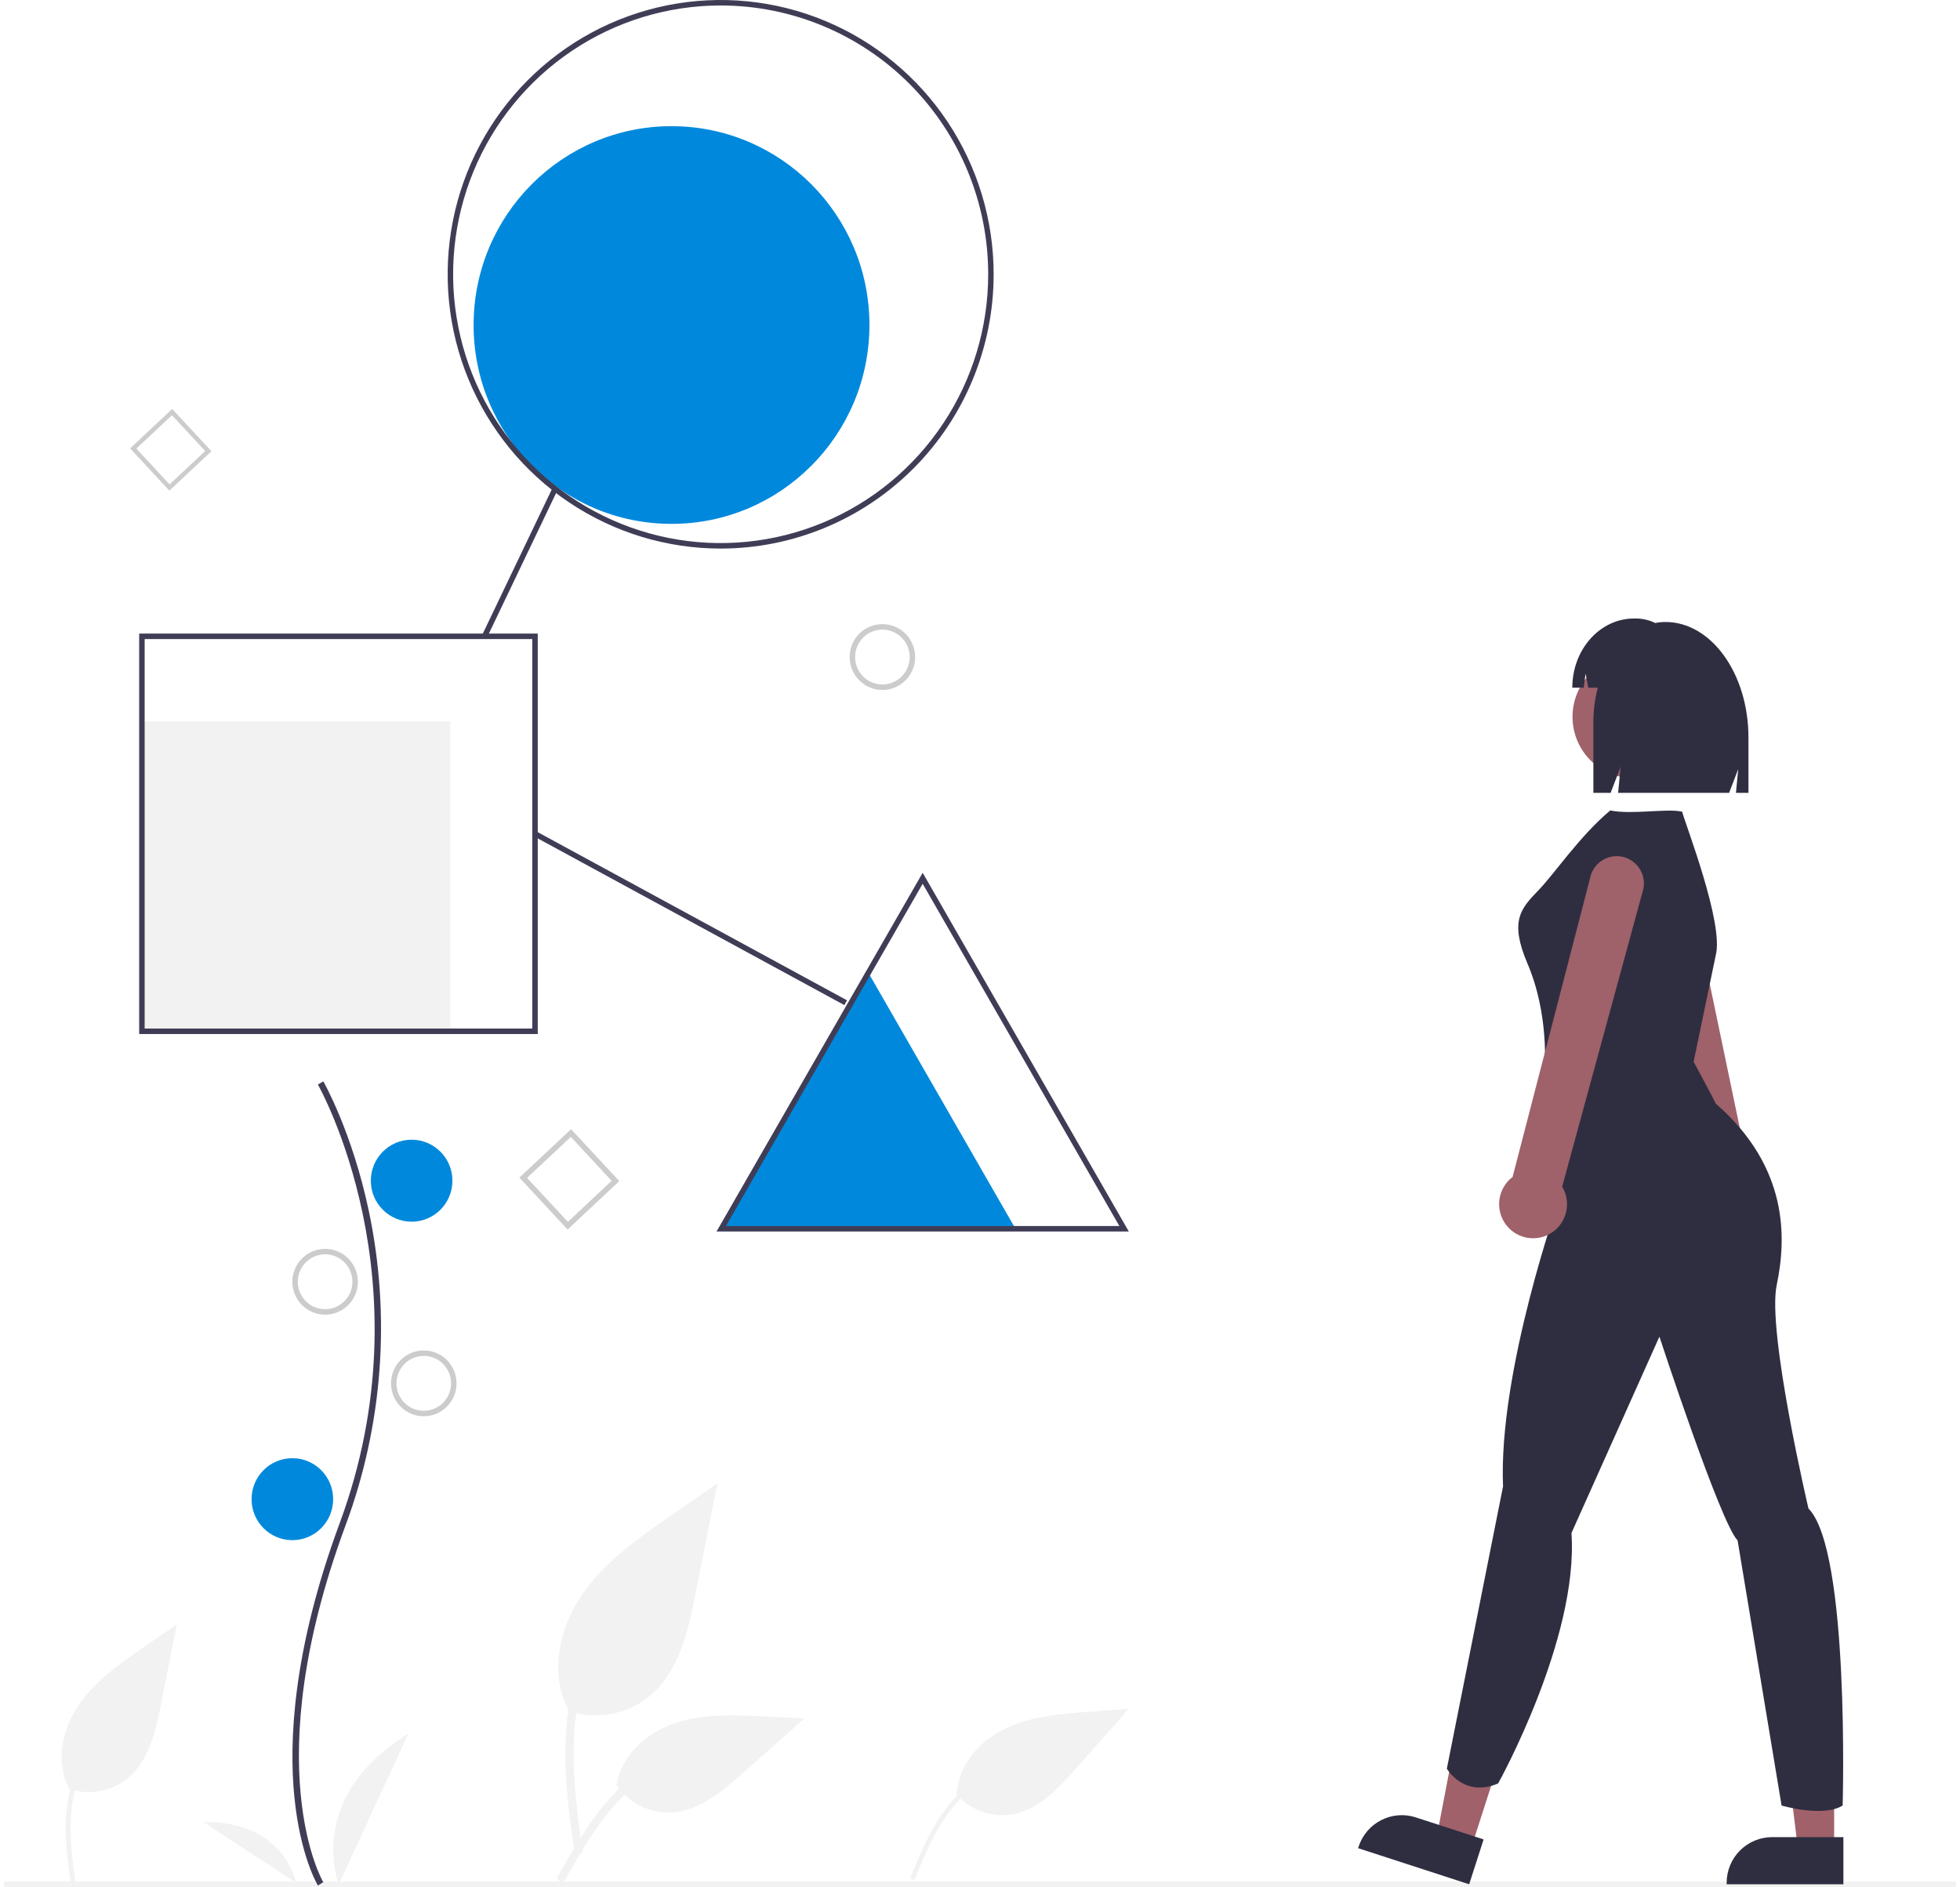 <svg width="242" height="233" viewBox="0 0 242 233" fill="none" xmlns="http://www.w3.org/2000/svg">
<path d="M107.218 120.111L125.382 151.721H89.054L107.218 120.111Z" fill="#0089DC"/>
<path d="M55.61 89.068H17.522V127.337H55.61V89.068Z" fill="#F2F2F2"/>
<path d="M82.912 64.685C96.408 64.685 107.349 53.692 107.349 40.132C107.349 26.571 96.408 15.579 82.912 15.579C69.416 15.579 58.475 26.571 58.475 40.132C58.475 53.692 69.416 64.685 82.912 64.685Z" fill="#0089DC"/>
<path d="M104.905 81.129C104.905 80.325 105.142 79.539 105.587 78.871C106.031 78.203 106.663 77.682 107.402 77.374C108.141 77.067 108.954 76.986 109.739 77.143C110.524 77.3 111.244 77.687 111.81 78.255C112.376 78.823 112.761 79.547 112.917 80.336C113.073 81.124 112.993 81.941 112.687 82.684C112.381 83.427 111.862 84.061 111.197 84.508C110.532 84.954 109.75 85.193 108.95 85.193C107.877 85.193 106.848 84.764 106.09 84.002C105.331 83.24 104.905 82.207 104.905 81.129ZM105.579 81.129C105.579 81.799 105.777 82.453 106.147 83.01C106.518 83.567 107.044 84.001 107.66 84.257C108.276 84.514 108.954 84.581 109.608 84.45C110.261 84.32 110.862 83.997 111.333 83.523C111.805 83.05 112.126 82.446 112.256 81.789C112.386 81.132 112.319 80.451 112.064 79.833C111.809 79.214 111.377 78.685 110.823 78.313C110.268 77.941 109.617 77.742 108.95 77.742C108.056 77.742 107.199 78.099 106.567 78.734C105.934 79.369 105.579 80.231 105.579 81.129Z" fill="#CCCCCC"/>
<path d="M70.082 151.82L64.128 145.407L70.511 139.424L76.465 145.838L70.082 151.82ZM65.077 145.44L70.115 150.867L75.516 145.805L70.478 140.378L65.077 145.44Z" fill="#CCCCCC"/>
<path d="M20.909 60.582L16.064 55.363L21.26 50.495L26.106 55.714L20.909 60.582ZM16.836 55.39L20.938 59.808L25.333 55.688L21.233 51.271L16.836 55.39Z" fill="#CCCCCC"/>
<path d="M88.979 67.733C82.312 67.733 75.796 65.746 70.253 62.025C64.71 58.304 60.39 53.015 57.839 46.826C55.287 40.638 54.62 33.829 55.92 27.259C57.221 20.69 60.431 14.655 65.145 9.919C69.859 5.183 75.865 1.957 82.403 0.651C88.942 -0.656 95.719 0.015 101.878 2.578C108.037 5.141 113.301 9.482 117.005 15.051C120.708 20.62 122.685 27.168 122.685 33.866C122.685 42.848 119.134 51.462 112.813 57.813C106.492 64.165 97.918 67.733 88.979 67.733ZM88.979 0.677C82.446 0.677 76.059 2.624 70.627 6.271C65.195 9.918 60.961 15.101 58.461 21.165C55.961 27.23 55.307 33.903 56.582 40.341C57.856 46.779 61.002 52.693 65.622 57.334C70.241 61.976 76.127 65.137 82.535 66.418C88.942 67.698 95.584 67.041 101.62 64.529C107.656 62.017 112.815 57.763 116.444 52.305C120.074 46.847 122.011 40.43 122.011 33.866C122.011 25.064 118.531 16.622 112.336 10.398C106.142 4.174 97.74 0.677 88.979 0.677Z" fill="#3F3D56"/>
<path d="M68.23 60.216L59.522 78.423L60.13 78.716L68.837 60.509L68.23 60.216Z" fill="#3F3D56"/>
<path d="M66.219 102.655L65.899 103.25L104.252 124.106L104.573 123.51L66.219 102.655Z" fill="#3F3D56"/>
<path d="M66.396 127.676H17.185V78.231H66.396V127.676ZM17.859 126.999H65.722V78.908H17.859V126.999Z" fill="#3F3D56"/>
<path d="M139.373 152.06H88.47L113.922 107.767L139.373 152.06ZM89.638 151.382H138.205L113.922 109.122L89.638 151.382Z" fill="#3F3D56"/>
<path d="M241.5 232.323H0.5V233H241.5V232.323Z" fill="#F2F2F2"/>
<path d="M70.037 211.201C71.752 211.806 73.593 211.958 75.384 211.641C77.174 211.324 78.853 210.55 80.259 209.391C83.839 206.372 84.962 201.399 85.875 196.793L88.577 183.169L82.921 187.082C78.853 189.896 74.694 192.801 71.878 196.877C69.062 200.952 67.833 206.517 70.095 210.927" fill="#F2F2F2"/>
<path d="M70.91 228.643C70.198 223.432 69.466 218.154 69.966 212.887C70.41 208.209 71.83 203.641 74.722 199.894C76.257 197.91 78.124 196.209 80.241 194.869C80.793 194.519 81.301 195.398 80.751 195.746C77.089 198.072 74.257 201.506 72.662 205.553C70.901 210.053 70.618 214.959 70.921 219.74C71.105 222.631 71.494 225.504 71.886 228.372C71.916 228.502 71.897 228.639 71.832 228.755C71.766 228.871 71.659 228.958 71.532 228.997C71.403 229.032 71.265 229.015 71.149 228.948C71.032 228.882 70.947 228.772 70.91 228.642L70.91 228.643Z" fill="#F2F2F2"/>
<path d="M118.032 221.465C118.865 222.454 119.937 223.21 121.145 223.661C122.353 224.112 123.656 224.243 124.929 224.041C128.196 223.485 130.659 220.847 132.86 218.359L139.373 211.001L134.52 211.356C131.028 211.612 127.448 211.89 124.273 213.368C121.098 214.846 118.359 217.805 118.169 221.319" fill="#F2F2F2"/>
<path d="M112.442 231.727C113.588 228.958 114.741 226.151 116.498 223.706C118.058 221.535 120.067 219.7 122.565 218.694C123.889 218.163 125.295 217.868 126.72 217.822C127.091 217.81 127.091 218.389 126.72 218.401C124.253 218.484 121.875 219.352 119.93 220.88C117.773 222.583 116.226 224.913 115.004 227.351C114.264 228.826 113.631 230.351 113.001 231.875C112.979 231.948 112.931 232.009 112.865 232.047C112.8 232.085 112.722 232.097 112.649 232.08C112.575 232.06 112.512 232.011 112.474 231.945C112.436 231.878 112.425 231.799 112.445 231.725L112.442 231.727Z" fill="#F2F2F2"/>
<path d="M76.034 220.282C76.77 221.405 77.781 222.319 78.97 222.936C80.159 223.553 81.486 223.852 82.824 223.804C86.262 223.64 89.127 221.23 91.706 218.941L99.335 212.173L94.286 211.93C90.655 211.755 86.93 211.591 83.471 212.718C80.013 213.844 76.823 216.551 76.191 220.148" fill="#F2F2F2"/>
<path d="M68.898 231.639C72.325 225.546 76.3 218.774 83.403 216.61C85.378 216.01 87.449 215.795 89.504 215.977C90.152 216.033 89.99 217.036 89.344 216.98C85.899 216.693 82.46 217.607 79.607 219.568C76.862 221.446 74.724 224.056 72.915 226.824C71.807 228.52 70.814 230.287 69.822 232.052C69.504 232.617 68.577 232.209 68.898 231.639Z" fill="#F2F2F2"/>
<path d="M8.415 220.847C9.656 221.285 10.989 221.395 12.285 221.166C13.58 220.936 14.795 220.376 15.813 219.537C18.404 217.352 19.217 213.753 19.877 210.419L21.832 200.56L17.739 203.392C14.796 205.428 11.786 207.53 9.748 210.48C7.709 213.43 6.82 217.456 8.457 220.648" fill="#F2F2F2"/>
<path d="M8.765 232.783C8.351 229.751 7.925 226.681 8.215 223.616C8.474 220.894 9.3 218.236 10.982 216.057C11.875 214.902 12.962 213.913 14.194 213.133C14.515 212.93 14.81 213.441 14.491 213.643C12.36 214.996 10.712 216.994 9.784 219.349C8.759 221.967 8.595 224.822 8.773 227.603C8.88 229.286 9.106 230.956 9.334 232.626C9.352 232.701 9.341 232.781 9.303 232.849C9.265 232.916 9.202 232.967 9.128 232.989C9.053 233.01 8.973 233 8.905 232.961C8.837 232.922 8.788 232.858 8.766 232.783L8.765 232.783Z" fill="#F2F2F2"/>
<path d="M39.254 232.814C39.165 232.668 37.068 229.15 36.342 221.845C35.675 215.143 36.104 203.847 41.934 188.09C52.98 158.239 39.389 134.153 39.25 133.913L39.92 133.523C39.954 133.584 43.463 139.724 45.534 149.503C48.272 162.467 47.275 175.946 42.66 188.362C31.633 218.162 39.831 232.269 39.916 232.408L39.254 232.814Z" fill="#3F3D56"/>
<path d="M50.822 150.849C53.605 150.849 55.86 148.583 55.86 145.788C55.86 142.992 53.605 140.726 50.822 140.726C48.04 140.726 45.785 142.992 45.785 145.788C45.785 148.583 48.04 150.849 50.822 150.849Z" fill="#0089DC"/>
<path d="M36.097 190.172C38.879 190.172 41.135 187.906 41.135 185.111C41.135 182.316 38.879 180.05 36.097 180.05C33.315 180.05 31.06 182.316 31.06 185.111C31.06 187.906 33.315 190.172 36.097 190.172Z" fill="#0089DC"/>
<path d="M41.828 232.662C41.828 232.662 37.53 222.031 50.425 214.058L41.828 232.662Z" fill="#F2F2F2"/>
<path d="M36.542 232.469C36.542 232.469 35.231 224.891 25.082 224.956L36.542 232.469Z" fill="#F2F2F2"/>
<path d="M48.279 170.809C48.279 170.006 48.516 169.22 48.96 168.552C49.405 167.883 50.036 167.362 50.776 167.055C51.515 166.747 52.328 166.667 53.112 166.823C53.897 166.98 54.618 167.367 55.184 167.936C55.749 168.504 56.134 169.228 56.291 170.016C56.447 170.805 56.366 171.622 56.06 172.365C55.754 173.107 55.236 173.742 54.571 174.188C53.905 174.635 53.123 174.873 52.323 174.873C51.251 174.873 50.222 174.445 49.463 173.683C48.705 172.921 48.279 171.887 48.279 170.809ZM48.953 170.809C48.953 171.479 49.151 172.134 49.521 172.691C49.891 173.248 50.418 173.682 51.033 173.938C51.649 174.194 52.327 174.262 52.981 174.131C53.635 174 54.235 173.678 54.707 173.204C55.178 172.73 55.499 172.127 55.629 171.47C55.759 170.813 55.693 170.132 55.438 169.513C55.182 168.895 54.75 168.366 54.196 167.993C53.642 167.621 52.99 167.423 52.323 167.423C51.429 167.423 50.572 167.779 49.94 168.415C49.308 169.05 48.953 169.911 48.953 170.809Z" fill="#CCCCCC"/>
<path d="M36.097 158.265C36.097 157.461 36.334 156.676 36.779 156.007C37.223 155.339 37.855 154.818 38.594 154.511C39.333 154.203 40.147 154.123 40.931 154.279C41.716 154.436 42.436 154.823 43.002 155.392C43.568 155.96 43.953 156.684 44.109 157.472C44.265 158.261 44.185 159.078 43.879 159.82C43.573 160.563 43.054 161.198 42.389 161.644C41.724 162.091 40.942 162.329 40.142 162.329C39.069 162.329 38.04 161.901 37.282 161.139C36.523 160.377 36.097 159.343 36.097 158.265ZM36.771 158.265C36.771 158.935 36.969 159.59 37.339 160.147C37.71 160.704 38.236 161.138 38.852 161.394C39.468 161.65 40.146 161.717 40.8 161.587C41.453 161.456 42.054 161.134 42.525 160.66C42.997 160.186 43.318 159.583 43.448 158.926C43.578 158.269 43.511 157.588 43.256 156.969C43.001 156.35 42.569 155.822 42.015 155.449C41.46 155.077 40.809 154.879 40.142 154.879C39.248 154.879 38.391 155.235 37.759 155.871C37.127 156.506 36.771 157.367 36.771 158.265Z" fill="#CCCCCC"/>
<path d="M215.517 148.543C215.014 148.906 214.437 149.153 213.828 149.265C213.219 149.378 212.593 149.354 211.994 149.194C210.919 148.907 210.002 148.203 209.444 147.236C208.887 146.27 208.734 145.121 209.02 144.041C209.034 143.986 209.05 143.931 209.066 143.877C209.129 143.68 209.206 143.487 209.297 143.301L201.055 106.122C200.929 105.698 200.887 105.253 200.932 104.812C200.977 104.372 201.108 103.944 201.318 103.555C201.527 103.165 201.811 102.821 202.153 102.541C202.495 102.262 202.888 102.053 203.311 101.926C203.733 101.799 204.176 101.757 204.614 101.802C205.053 101.848 205.478 101.979 205.866 102.19C206.254 102.4 206.597 102.685 206.875 103.029C207.153 103.372 207.361 103.768 207.487 104.192C207.494 104.215 207.501 104.238 207.507 104.262L215.287 141.553C215.872 141.918 216.358 142.422 216.702 143.021C217.046 143.62 217.238 144.295 217.261 144.986C217.284 145.678 217.137 146.364 216.832 146.984C216.528 147.605 216.077 148.14 215.518 148.544L215.517 148.543Z" fill="#9F616A"/>
<path d="M226.462 228.307H221.992L219.865 210.983H226.463L226.462 228.307Z" fill="#A0616A"/>
<path d="M227.602 232.661H213.188V232.478C213.188 230.983 213.78 229.55 214.832 228.493C215.884 227.436 217.31 226.842 218.798 226.841H227.602V232.661Z" fill="#2F2E41"/>
<path d="M181.646 228.166L177.393 226.783L180.676 209.642L186.953 211.683L181.646 228.166Z" fill="#A0616A"/>
<path d="M181.397 232.662L167.684 228.204L167.74 228.03C168.198 226.607 169.2 225.426 170.525 224.746C171.849 224.065 173.389 223.941 174.805 224.401L183.181 227.124L181.397 232.662Z" fill="#2F2E41"/>
<path d="M201.701 96.09C205.866 96.09 209.242 92.697 209.242 88.512C209.242 84.327 205.866 80.934 201.701 80.934C197.535 80.934 194.159 84.327 194.159 88.512C194.159 92.697 197.535 96.09 201.701 96.09Z" fill="#9F616A"/>
<path d="M211.839 117.968C212.887 114.055 208.085 101.78 207.693 100.223C205.821 99.788 201.482 100.621 198.815 100.069C195.023 103.253 192.006 107.8 189.922 109.958C187.755 112.202 186.357 113.723 188.597 118.974C191.312 125.339 190.709 132.007 190.709 132.007L192.519 148.071C192.519 148.071 184.977 169.288 185.58 183.534L178.641 218.389C178.641 218.389 180.753 222.027 184.977 220.208C184.977 220.208 194.932 202.327 194.027 189.292L204.887 165.044C204.887 165.044 212.429 188.079 214.54 190.201L219.97 222.936C219.97 222.936 225.099 224.451 227.512 222.936C227.512 222.936 228.417 191.413 223.289 186.26C223.289 186.26 218.16 164.437 219.367 158.678C220.574 152.919 220.875 144.13 211.825 136.249C211.825 136.249 211.916 136.291 209.11 131.096L211.839 117.968Z" fill="#2F2E41"/>
<path d="M205.635 76.8C205.212 76.8 204.79 76.843 204.375 76.926C203.626 76.56 202.803 76.37 201.97 76.369H201.752C197.543 76.369 194.132 80.196 194.132 84.915H195.542L195.77 83.173L196.104 84.915H197.278C196.913 86.312 196.729 87.752 196.733 89.197V97.896H198.865L200.099 94.672L199.79 97.896H213.494L214.617 94.966L214.336 97.896H215.879V91.065C215.879 83.186 211.292 76.8 205.635 76.8Z" fill="#2F2E41"/>
<path d="M189.91 152.849C189.298 152.941 188.672 152.896 188.079 152.717C187.486 152.537 186.94 152.229 186.48 151.812C186.071 151.442 185.738 150.994 185.502 150.494C185.265 149.995 185.129 149.454 185.1 148.901C185.072 148.349 185.152 147.796 185.336 147.275C185.521 146.753 185.805 146.274 186.174 145.863C186.212 145.82 186.251 145.778 186.291 145.737C186.436 145.59 186.592 145.454 186.758 145.331L196.314 108.472C196.395 108.037 196.559 107.622 196.799 107.25C197.039 106.879 197.35 106.558 197.713 106.307C198.076 106.057 198.485 105.88 198.916 105.788C199.347 105.696 199.792 105.69 200.226 105.77C200.659 105.851 201.073 106.017 201.442 106.258C201.812 106.499 202.131 106.811 202.381 107.176C202.63 107.541 202.806 107.952 202.898 108.385C202.989 108.818 202.995 109.265 202.915 109.7C202.91 109.726 202.905 109.751 202.9 109.776L192.88 146.523C193.234 147.116 193.438 147.788 193.472 148.478C193.506 149.169 193.37 149.857 193.077 150.483C192.783 151.108 192.34 151.651 191.788 152.064C191.236 152.477 190.591 152.746 189.91 152.849Z" fill="#9F616A"/>
</svg>
